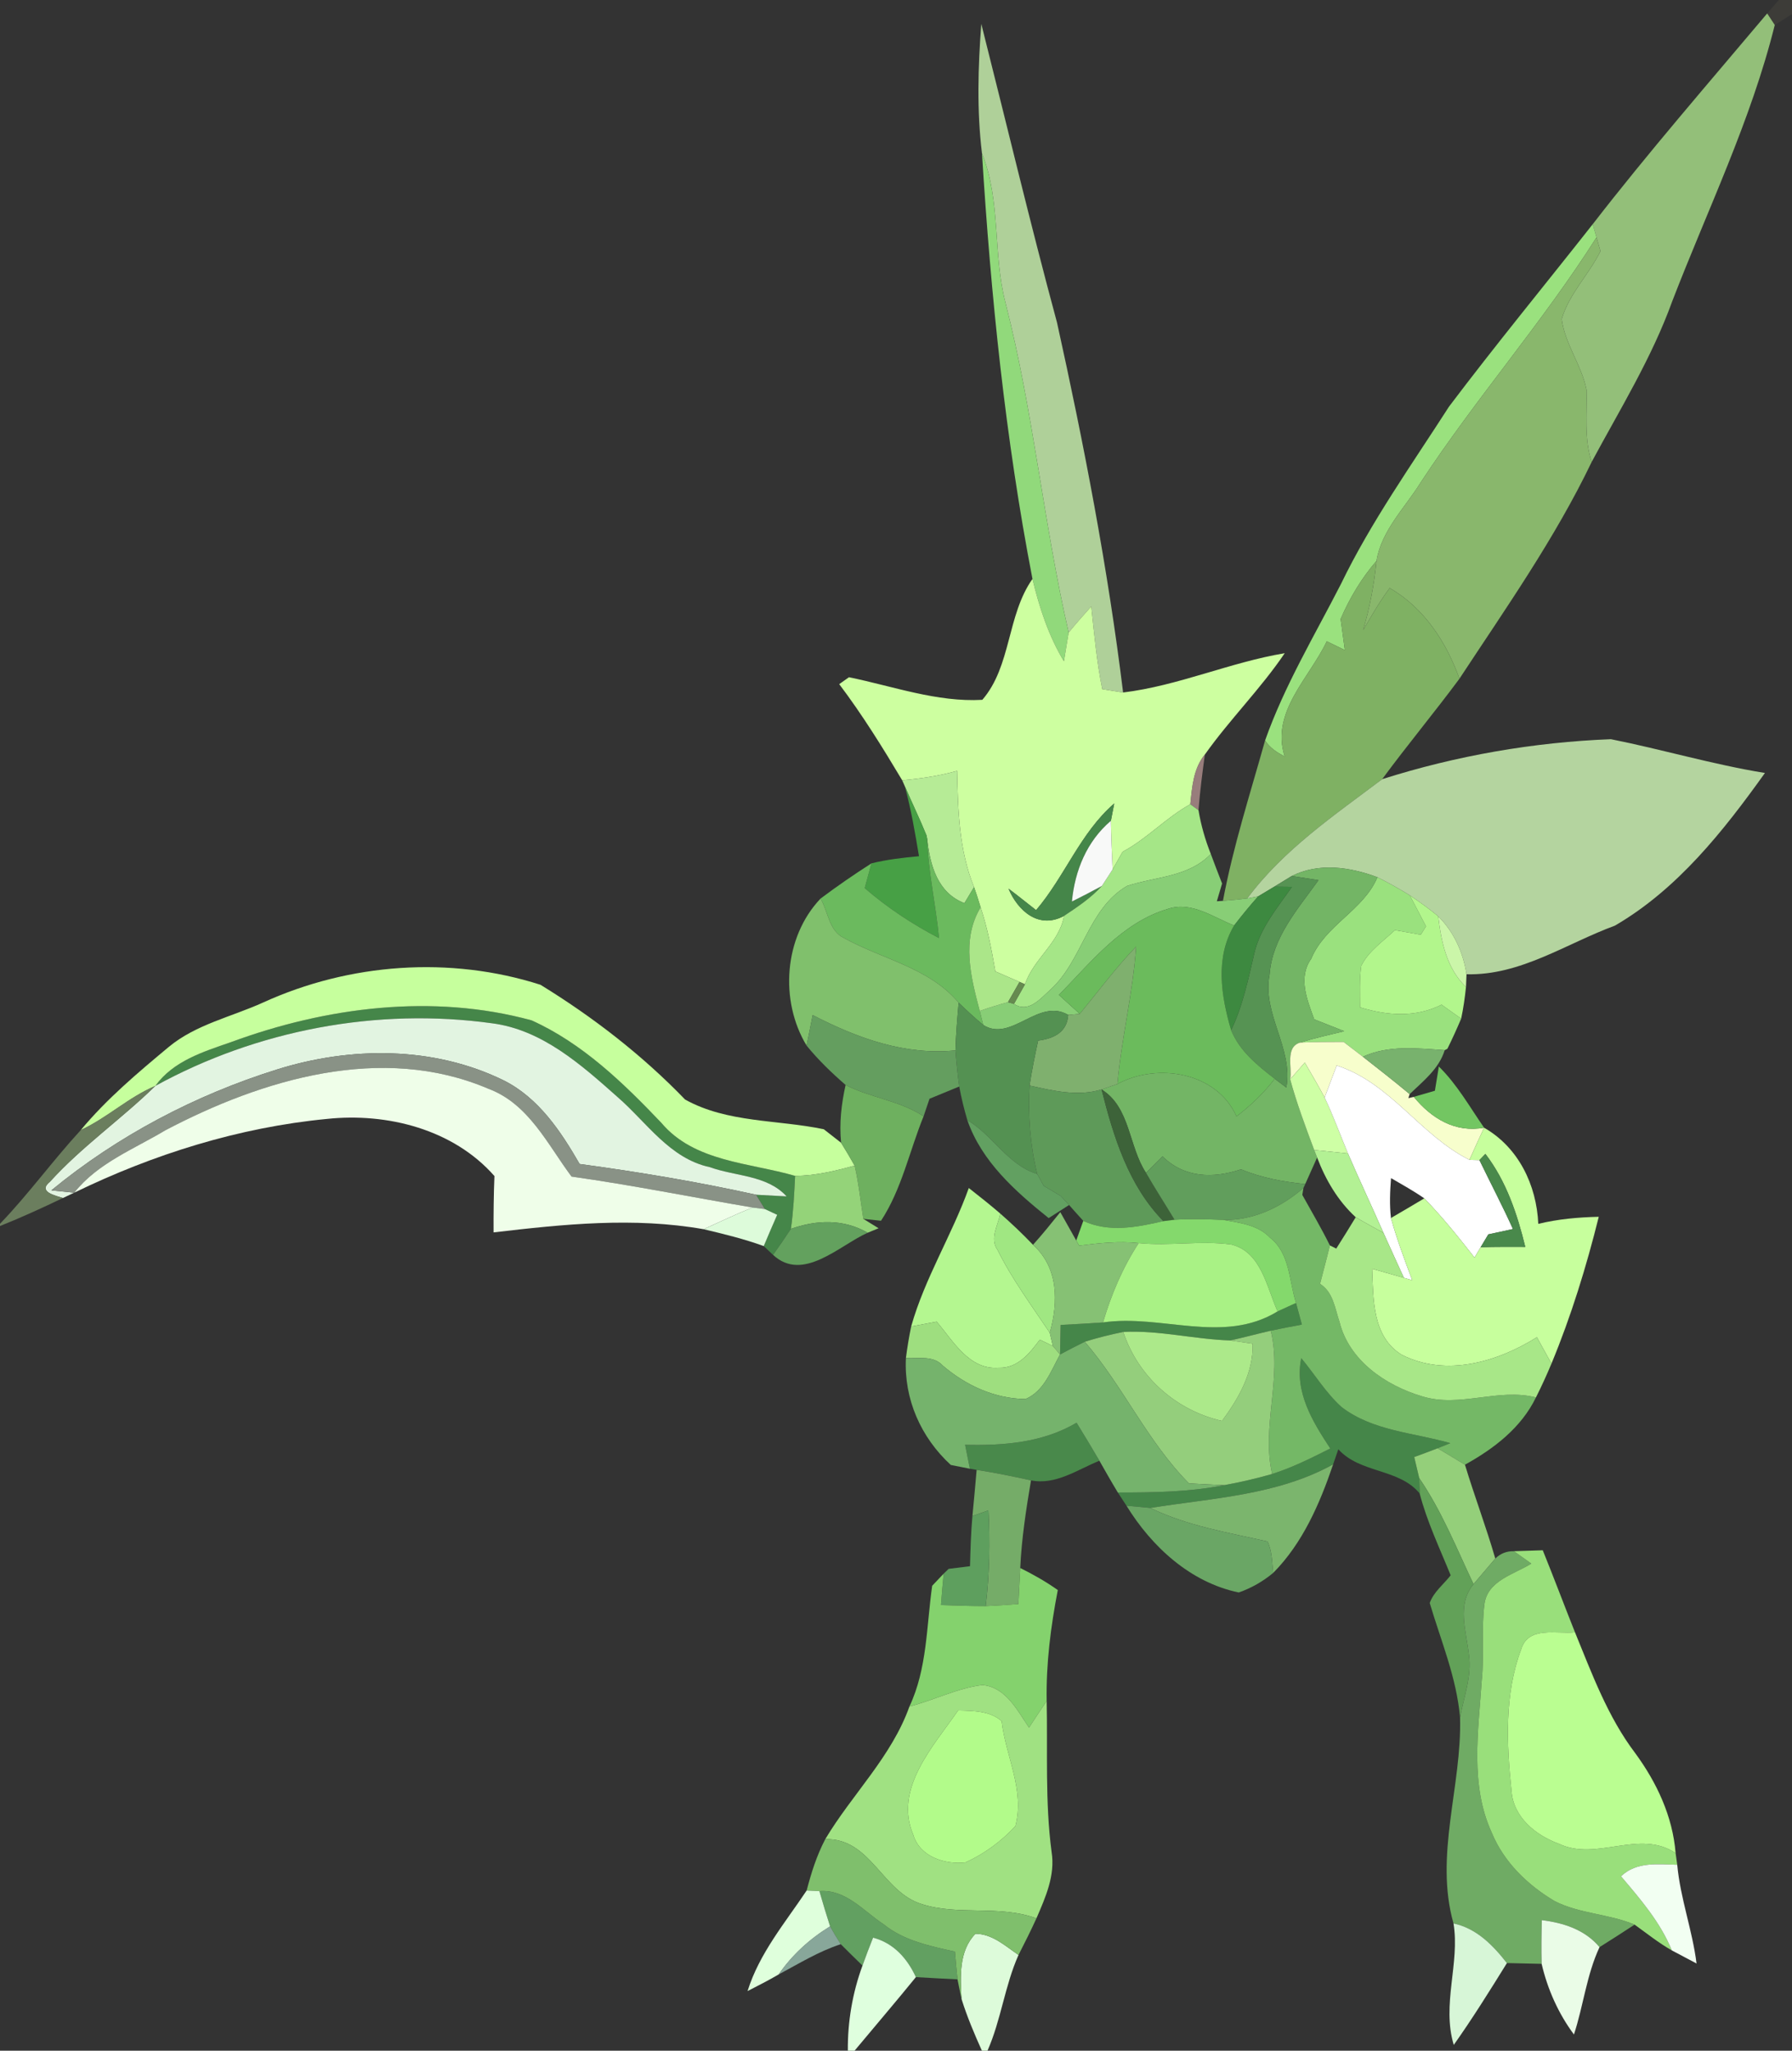 <?xml version="1.0" encoding="UTF-8" ?>
<!DOCTYPE svg PUBLIC "-//W3C//DTD SVG 1.1//EN" "http://www.w3.org/Graphics/SVG/1.1/DTD/svg11.dtd">
<svg width="208pt" height="238pt" viewBox="0 0 208 238" version="1.1" xmlns="http://www.w3.org/2000/svg">
<rect x="0" y="0" width="208" height="238" fill="#333333" stroke="none"/>
<g id="#4c4a4066">
<path fill="#4c4a40" opacity="0.40" d=" M 206.47 0.00 L 208.00 0.00 L 208.00 1.64 C 207.50 1.96 206.50 2.58 206.00 2.90 C 205.78 2.56 205.34 1.90 205.12 1.56 C 205.46 1.17 206.13 0.39 206.47 0.00 Z" />
</g>
<g id="#93bf79ff">
<path fill="#93bf79" opacity="1.00" d=" M 184.87 26.02 C 191.35 17.65 198.31 9.65 205.12 1.56 C 205.34 1.90 205.78 2.56 206.00 2.90 C 203.24 14.00 198.20 24.33 194.10 34.96 C 191.73 41.53 188.04 47.49 184.75 53.61 C 183.85 50.89 184.22 48.03 184.15 45.23 C 183.58 42.37 181.65 39.94 181.27 37.03 C 182.12 34.11 184.43 31.86 185.77 29.15 C 185.66 28.75 185.43 27.95 185.31 27.55 L 184.87 26.02 Z" />
</g>
<g id="#afd099ff">
<path fill="#afd099" opacity="1.00" d=" M 113.98 17.80 C 113.37 12.82 113.52 7.77 113.90 2.77 C 116.82 14.33 119.58 25.93 122.69 37.44 C 125.83 51.64 128.59 65.93 130.36 80.37 C 129.76 80.27 128.54 80.07 127.94 79.98 C 127.30 76.81 127.01 73.59 126.66 70.38 C 125.77 71.38 124.88 72.38 124.04 73.41 C 121.13 60.75 119.94 47.75 116.71 35.15 C 115.22 29.45 116.21 23.35 113.98 17.80 Z" />
</g>
<g id="#91d97bff">
<path fill="#91d97b" opacity="1.00" d=" M 113.98 17.80 C 116.21 23.35 115.22 29.45 116.71 35.15 C 119.94 47.75 121.13 60.75 124.04 73.41 C 123.90 74.24 123.63 75.91 123.49 76.74 C 121.71 73.80 120.64 70.51 119.84 67.19 C 116.69 50.89 115.01 34.35 113.98 17.80 Z" />
</g>
<g id="#9ae17eff">
<path fill="#9ae17e" opacity="1.00" d=" M 168.19 47.19 C 173.60 40.02 179.31 33.08 184.87 26.02 L 185.31 27.55 C 179.06 37.41 171.31 46.22 164.91 55.98 C 163.08 58.93 160.36 61.54 159.77 65.10 C 158.03 67.11 156.66 69.40 155.61 71.84 C 155.78 73.04 155.94 74.24 156.10 75.45 C 155.57 75.19 154.52 74.68 154.00 74.43 C 151.97 78.71 147.46 82.66 149.12 87.80 C 148.24 87.35 147.38 86.79 146.84 85.94 C 149.08 79.59 152.58 73.77 155.64 67.79 C 159.15 60.54 163.85 53.95 168.19 47.19 Z" />
<path fill="#9ae17e" opacity="1.00" d=" M 159.88 101.81 C 161.16 102.45 162.42 103.15 163.64 103.91 C 164.26 105.11 164.89 106.31 165.52 107.51 C 165.37 107.75 165.06 108.24 164.91 108.48 C 163.91 108.30 162.91 108.12 161.91 107.95 C 160.55 109.25 158.85 110.36 158.00 112.10 C 157.78 113.69 157.86 115.30 157.86 116.91 C 161.00 117.87 164.31 118.13 167.32 116.60 C 168.08 117.14 168.83 117.68 169.60 118.22 C 169.10 119.40 168.57 120.57 168.00 121.72 L 167.69 121.88 C 164.50 121.67 161.19 121.27 158.19 122.64 C 157.44 122.07 156.70 121.49 155.95 120.92 C 154.27 120.93 152.58 120.92 150.90 121.00 C 152.58 120.48 154.31 120.09 156.03 119.68 C 154.86 119.21 153.70 118.75 152.54 118.30 C 151.73 116.04 150.63 113.47 152.20 111.26 C 153.82 107.36 158.26 105.66 159.88 101.81 Z" />
</g>
<g id="#89b76cff">
<path fill="#89b76c" opacity="1.00" d=" M 185.31 27.55 C 185.43 27.95 185.66 28.75 185.77 29.15 C 184.43 31.86 182.12 34.11 181.27 37.03 C 181.65 39.94 183.58 42.37 184.15 45.23 C 184.22 48.03 183.85 50.89 184.75 53.61 C 180.48 62.50 174.80 70.56 169.40 78.77 C 167.89 74.53 165.27 70.52 161.30 68.25 C 160.15 69.80 159.19 71.47 158.22 73.13 C 159.00 70.51 159.50 67.82 159.77 65.10 C 160.36 61.54 163.08 58.93 164.91 55.98 C 171.31 46.22 179.06 37.41 185.31 27.55 Z" />
</g>
<g id="#7fb163ff">
<path fill="#7fb163" opacity="1.00" d=" M 155.61 71.84 C 156.66 69.40 158.03 67.11 159.77 65.10 C 159.50 67.82 159.00 70.51 158.22 73.13 C 159.19 71.47 160.15 69.80 161.30 68.25 C 165.27 70.52 167.89 74.53 169.40 78.77 C 166.48 82.71 163.34 86.48 160.43 90.43 C 154.86 94.63 149.00 98.59 144.77 104.27 C 143.83 104.39 142.89 104.48 141.95 104.55 C 143.13 98.24 145.11 92.12 146.84 85.94 C 147.38 86.79 148.24 87.35 149.12 87.80 C 147.46 82.66 151.97 78.71 154.00 74.43 C 154.52 74.68 155.57 75.19 156.10 75.45 C 155.94 74.24 155.78 73.04 155.61 71.84 Z" />
</g>
<g id="#cdffa0ff">
<path fill="#cdffa0" opacity="1.00" d=" M 114.02 81.22 C 117.40 77.31 116.86 71.42 119.84 67.19 C 120.64 70.51 121.71 73.80 123.49 76.74 C 123.63 75.91 123.90 74.24 124.04 73.41 C 124.88 72.38 125.77 71.38 126.66 70.38 C 127.01 73.59 127.30 76.81 127.94 79.98 C 128.54 80.07 129.76 80.27 130.36 80.37 C 136.77 79.59 142.76 76.87 149.12 75.81 C 146.32 79.95 142.74 83.49 139.85 87.57 C 138.51 89.20 138.37 91.34 138.16 93.34 C 135.34 94.90 133.14 97.34 130.30 98.86 C 129.91 99.55 129.53 100.23 129.14 100.91 C 129.06 99.03 128.97 97.15 128.94 95.26 C 129.04 94.76 129.24 93.75 129.33 93.25 C 125.39 96.66 123.60 101.72 120.26 105.63 C 119.18 104.80 118.15 103.94 117.06 103.14 C 118.15 105.71 120.56 107.88 123.50 106.30 C 122.97 109.43 119.95 111.28 118.97 114.24 L 118.34 113.96 C 117.40 113.56 116.46 113.15 115.53 112.74 C 115.10 110.23 114.63 107.72 113.82 105.30 C 113.72 104.96 113.50 104.27 113.39 103.93 L 113.06 102.96 C 111.31 98.68 111.19 94.03 111.09 89.47 C 109.00 90.05 106.87 90.37 104.72 90.56 C 102.44 86.74 100.09 82.95 97.41 79.40 C 97.69 79.20 98.26 78.80 98.54 78.60 C 103.65 79.64 108.76 81.52 114.02 81.22 Z" />
</g>
<g id="#b4d49fff">
<path fill="#b4d49f" opacity="1.00" d=" M 160.43 90.43 C 169.03 87.70 177.99 86.14 186.98 85.79 C 192.96 86.98 198.82 88.73 204.86 89.71 C 200.04 96.45 194.70 103.21 187.44 107.43 C 181.78 109.51 176.47 113.24 170.22 113.07 C 169.83 110.54 168.76 108.16 166.94 106.35 C 165.89 105.47 164.77 104.67 163.64 103.91 C 162.42 103.15 161.16 102.45 159.88 101.81 C 156.69 100.62 153.09 100.09 149.93 101.67 C 149.43 101.97 148.42 102.59 147.92 102.90 C 147.45 103.18 146.51 103.75 146.04 104.03 L 144.77 104.27 C 149.00 98.59 154.86 94.63 160.43 90.43 Z" />
</g>
<g id="#a88988dc">
<path fill="#a88988" opacity="0.86" d=" M 138.16 93.34 C 138.37 91.34 138.51 89.20 139.85 87.57 C 139.56 89.72 139.28 91.87 139.11 94.03 L 138.16 93.34 Z" />
</g>
<g id="#b6eb96ff">
<path fill="#b6eb96" opacity="1.00" d=" M 104.72 90.56 C 106.87 90.37 109.00 90.05 111.09 89.47 C 111.19 94.03 111.31 98.68 113.06 102.96 C 112.78 103.43 112.22 104.36 111.94 104.82 C 108.81 103.62 107.94 100.38 107.62 97.37 C 107.60 97.27 107.56 97.07 107.54 96.96 C 106.76 95.03 105.84 93.15 105.02 91.24 L 104.72 90.56 Z" />
</g>
<g id="#47a045ff">
<path fill="#47a045" opacity="1.00" d=" M 105.02 91.24 C 105.84 93.15 106.76 95.03 107.54 96.96 C 107.56 97.07 107.60 97.27 107.62 97.37 C 107.74 101.24 108.63 105.03 108.99 108.87 C 105.91 107.27 103.00 105.35 100.37 103.07 C 100.63 102.11 100.89 101.16 101.15 100.20 C 102.96 99.75 104.82 99.54 106.67 99.37 C 106.21 96.64 105.75 93.91 105.02 91.24 Z" />
</g>
<g id="#458649ff">
<path fill="#458649" opacity="1.00" d=" M 120.26 105.63 C 123.60 101.72 125.39 96.66 129.33 93.25 C 129.24 93.75 129.04 94.76 128.94 95.26 C 126.15 97.64 124.76 101.03 124.42 104.63 C 125.59 104.05 126.75 103.44 127.90 102.82 C 126.64 104.21 125.06 105.26 123.50 106.30 C 120.56 107.88 118.15 105.71 117.06 103.14 C 118.15 103.94 119.18 104.80 120.26 105.63 Z" />
<path fill="#458649" opacity="1.00" d=" M 26.78 120.96 C 37.84 116.88 50.20 115.28 61.70 118.42 C 67.59 121.07 72.35 125.68 76.76 130.31 C 80.58 134.86 86.99 134.93 92.29 136.47 C 92.19 138.52 92.09 140.58 91.80 142.62 C 91.13 143.64 90.44 144.64 89.73 145.64 C 89.46 145.39 88.92 144.88 88.65 144.62 C 89.16 143.40 89.68 142.19 90.21 140.99 C 89.85 140.82 89.14 140.49 88.78 140.32 L 87.76 138.66 C 88.65 138.71 90.42 138.81 91.30 138.85 C 89.03 136.36 85.36 136.54 82.40 135.46 C 77.74 134.47 75.06 130.25 71.68 127.32 C 67.47 123.58 62.93 119.51 57.11 118.76 C 43.75 116.91 29.85 119.54 18.03 126.03 C 20.10 123.14 23.58 122.07 26.78 120.96 Z" />
<path fill="#458649" opacity="1.00" d=" M 150.43 151.22 C 150.65 152.06 150.88 152.89 151.11 153.73 C 149.90 153.95 148.70 154.18 147.50 154.44 C 145.93 154.80 144.38 155.22 142.81 155.57 C 138.65 155.44 134.56 154.37 130.38 154.58 C 128.87 154.89 127.38 155.26 125.91 155.72 C 124.94 156.20 123.98 156.69 123.04 157.20 C 123.06 156.06 123.08 154.91 123.11 153.77 C 124.75 153.69 126.39 153.59 128.03 153.48 C 134.82 152.49 141.96 156.07 148.29 152.20 C 148.82 151.96 149.89 151.47 150.43 151.22 Z" />
<path fill="#458649" opacity="1.00" d=" M 151.04 157.63 C 152.61 159.51 153.89 161.66 155.73 163.31 C 159.36 166.09 164.10 166.27 168.34 167.49 L 166.87 168.08 C 165.97 168.43 165.06 168.77 164.15 169.10 C 164.34 169.92 164.54 170.73 164.73 171.55 L 164.78 173.32 C 162.36 170.40 157.89 171.02 155.34 168.20 C 155.19 168.64 154.89 169.51 154.74 169.95 C 148.27 173.54 140.68 173.86 133.52 175.01 C 132.83 174.95 131.44 174.81 130.75 174.75 C 130.50 174.37 130.00 173.60 129.75 173.22 C 133.89 173.22 138.06 173.17 142.13 172.36 C 143.99 172.02 145.84 171.59 147.66 171.07 C 150.01 170.32 152.22 169.22 154.41 168.11 C 152.35 164.98 150.24 161.56 151.04 157.63 Z" />
</g>
<g id="#a5e687ff">
<path fill="#a5e687" opacity="1.00" d=" M 130.30 98.86 C 133.14 97.34 135.34 94.90 138.16 93.34 L 139.11 94.03 C 139.40 95.77 139.89 97.47 140.54 99.11 C 137.94 101.83 134.11 101.72 130.80 102.83 C 126.23 105.53 125.68 111.48 121.88 114.90 C 120.73 115.93 119.36 117.62 117.69 116.51 C 118.01 115.94 118.65 114.81 118.97 114.24 C 119.95 111.28 122.97 109.43 123.50 106.30 C 125.06 105.26 126.64 104.21 127.90 102.82 C 128.21 102.34 128.83 101.39 129.14 100.91 C 129.53 100.23 129.91 99.55 130.30 98.86 Z" />
</g>
<g id="#f8f9f8ff">
<path fill="#f8f9f8" opacity="1.00" d=" M 124.42 104.63 C 124.76 101.03 126.15 97.64 128.94 95.26 C 128.97 97.15 129.06 99.03 129.14 100.91 C 128.83 101.39 128.21 102.34 127.90 102.82 C 126.75 103.44 125.59 104.05 124.42 104.63 Z" />
</g>
<g id="#6bba5eff">
<path fill="#6bba5e" opacity="1.00" d=" M 108.99 108.87 C 108.63 105.03 107.74 101.24 107.62 97.37 C 107.94 100.38 108.81 103.62 111.94 104.82 C 112.22 104.36 112.78 103.43 113.06 102.96 L 113.39 103.93 C 113.50 104.27 113.72 104.96 113.82 105.30 C 111.56 109.07 112.68 113.38 113.72 117.33 C 113.82 117.74 114.03 118.56 114.13 118.96 C 113.14 118.14 112.20 117.26 111.27 116.37 C 107.85 112.30 102.41 111.33 97.96 108.86 C 96.20 108.04 96.13 105.77 95.24 104.29 C 97.16 102.85 99.13 101.49 101.15 100.20 C 100.89 101.16 100.63 102.11 100.37 103.07 C 103.00 105.35 105.91 107.27 108.99 108.87 Z" />
</g>
<g id="#88ce76ff">
<path fill="#88ce76" opacity="1.00" d=" M 140.54 99.11 C 140.96 100.26 141.41 101.40 141.85 102.54 C 141.70 103.05 141.40 104.08 141.24 104.60 L 141.95 104.55 C 142.89 104.48 143.83 104.39 144.77 104.27 L 146.04 104.03 C 145.07 105.12 144.14 106.25 143.25 107.41 C 140.83 106.47 138.33 104.59 135.61 105.47 C 130.26 107.03 126.66 111.64 122.91 115.47 C 123.72 116.20 124.52 116.93 125.33 117.67 C 124.99 117.70 124.32 117.76 123.99 117.79 C 120.53 115.75 117.37 121.03 114.13 118.96 C 114.03 118.56 113.82 117.74 113.72 117.33 C 114.80 116.95 115.89 116.61 117.00 116.31 L 117.69 116.51 C 119.36 117.62 120.73 115.93 121.88 114.90 C 125.68 111.48 126.23 105.53 130.80 102.83 C 134.11 101.72 137.94 101.83 140.54 99.11 Z" />
</g>
<g id="#73b565ff">
<path fill="#73b565" opacity="1.00" d=" M 149.93 101.67 C 153.09 100.09 156.69 100.62 159.88 101.81 C 158.26 105.66 153.82 107.36 152.20 111.26 C 150.63 113.47 151.73 116.04 152.54 118.30 C 153.70 118.75 154.86 119.21 156.03 119.68 C 154.31 120.09 152.58 120.48 150.90 121.00 C 149.13 121.54 150.01 123.92 149.75 125.26 C 150.51 128.05 151.53 130.77 152.54 133.47 C 152.63 133.69 152.80 134.13 152.88 134.34 C 152.42 135.37 151.96 136.39 151.50 137.42 C 148.95 137.16 146.42 136.70 144.05 135.71 C 140.82 136.79 137.48 136.72 134.94 134.21 C 134.30 134.84 133.66 135.48 133.02 136.12 C 130.99 133.05 131.21 128.52 127.86 126.44 C 128.32 126.28 129.24 125.97 129.70 125.81 C 134.34 123.30 141.23 124.42 143.52 129.57 C 145.17 128.31 146.69 126.86 147.96 125.20 C 148.30 125.45 148.97 125.97 149.31 126.22 C 150.12 121.61 146.48 117.69 147.36 113.12 C 147.67 108.81 150.65 105.50 153.04 102.15 C 152.26 102.03 150.71 101.79 149.93 101.67 Z" />
</g>
<g id="#569353ff">
<path fill="#569353" opacity="1.00" d=" M 147.92 102.90 C 148.42 102.59 149.43 101.97 149.93 101.67 C 150.71 101.79 152.26 102.03 153.04 102.15 C 150.65 105.50 147.67 108.81 147.36 113.12 C 146.48 117.69 150.12 121.61 149.31 126.22 C 148.97 125.97 148.30 125.45 147.96 125.20 C 145.95 123.65 143.88 121.98 142.90 119.56 C 144.26 116.74 144.88 113.66 145.59 110.64 C 146.27 107.69 148.28 105.35 149.96 102.92 C 149.45 102.91 148.43 102.90 147.92 102.90 Z" />
</g>
<g id="#3d8940ff">
<path fill="#3d8940" opacity="1.00" d=" M 146.04 104.03 C 146.51 103.75 147.45 103.18 147.92 102.90 C 148.43 102.90 149.45 102.91 149.96 102.92 C 148.28 105.35 146.27 107.69 145.59 110.64 C 144.88 113.66 144.26 116.74 142.90 119.56 C 141.74 115.61 141.02 111.15 143.25 107.41 C 144.14 106.25 145.07 105.12 146.04 104.03 Z" />
</g>
<g id="#b2f68cff">
<path fill="#b2f68c" opacity="1.00" d=" M 163.64 103.91 C 164.77 104.67 165.89 105.47 166.94 106.35 C 167.29 109.31 167.91 112.39 170.16 114.55 C 170.03 115.78 169.86 117.01 169.60 118.22 C 168.83 117.68 168.08 117.14 167.32 116.60 C 164.31 118.13 161.00 117.87 157.86 116.91 C 157.86 115.30 157.78 113.69 158.00 112.10 C 158.85 110.36 160.55 109.25 161.91 107.95 C 162.91 108.12 163.91 108.30 164.91 108.48 C 165.06 108.24 165.37 107.75 165.52 107.51 C 164.89 106.31 164.26 105.11 163.64 103.91 Z" />
</g>
<g id="#80c06cff">
<path fill="#80c06c" opacity="1.00" d=" M 93.62 121.35 C 90.47 116.13 90.99 108.76 95.24 104.29 C 96.13 105.77 96.20 108.04 97.96 108.86 C 102.41 111.33 107.85 112.30 111.27 116.37 C 111.11 118.21 110.95 120.06 110.90 121.91 C 104.99 122.50 99.48 120.47 94.33 117.81 C 94.16 118.70 93.80 120.47 93.62 121.35 Z" />
</g>
<g id="#6bbb5cff">
<path fill="#6bbb5c" opacity="1.00" d=" M 135.61 105.47 C 138.33 104.59 140.83 106.47 143.25 107.41 C 141.02 111.15 141.74 115.61 142.90 119.56 C 143.88 121.98 145.95 123.65 147.96 125.20 C 146.69 126.86 145.17 128.31 143.52 129.57 C 141.23 124.42 134.34 123.30 129.70 125.81 C 130.18 120.46 131.50 115.22 131.87 109.86 C 129.51 112.31 127.49 115.05 125.33 117.67 C 124.52 116.93 123.72 116.20 122.91 115.47 C 126.66 111.64 130.26 107.03 135.61 105.47 Z" />
</g>
<g id="#abe689ff">
<path fill="#abe689" opacity="1.00" d=" M 113.72 117.33 C 112.68 113.38 111.56 109.07 113.82 105.30 C 114.63 107.72 115.10 110.23 115.53 112.74 C 116.46 113.15 117.40 113.56 118.34 113.96 C 118.01 114.55 117.34 115.72 117.00 116.31 C 115.89 116.61 114.80 116.95 113.72 117.33 Z" />
</g>
<g id="#cbf6a9ff">
<path fill="#cbf6a9" opacity="1.00" d=" M 166.94 106.35 C 168.76 108.16 169.83 110.54 170.22 113.07 L 170.16 114.55 C 167.91 112.39 167.29 109.31 166.94 106.35 Z" />
</g>
<g id="#7fb06eff">
<path fill="#7fb06e" opacity="1.00" d=" M 125.33 117.67 C 127.49 115.05 129.51 112.31 131.87 109.86 C 131.50 115.22 130.18 120.46 129.70 125.81 C 129.24 125.97 128.32 126.28 127.86 126.44 C 125.09 127.29 122.24 126.59 119.50 125.99 C 119.77 124.24 120.12 122.51 120.50 120.77 C 122.28 120.54 123.86 119.82 123.99 117.79 C 124.32 117.76 124.99 117.70 125.33 117.67 Z" />
</g>
<g id="#c6ff9dff">
<path fill="#c6ff9d" opacity="1.00" d=" M 30.54 116.35 C 40.56 111.78 52.24 110.93 62.73 114.29 C 68.84 118.04 74.54 122.45 79.52 127.61 C 84.43 130.34 90.26 129.93 95.62 131.06 C 96.12 131.45 97.13 132.24 97.63 132.63 C 98.17 133.50 98.70 134.39 99.20 135.28 C 96.94 135.90 94.64 136.45 92.29 136.47 C 86.99 134.93 80.58 134.86 76.76 130.31 C 72.35 125.68 67.59 121.07 61.70 118.42 C 50.20 115.28 37.84 116.88 26.78 120.96 C 23.58 122.07 20.10 123.14 18.03 126.03 C 14.92 127.34 12.44 129.74 9.38 131.15 C 12.38 127.54 15.98 124.51 19.57 121.52 C 22.73 118.89 26.87 118.02 30.54 116.35 Z" />
</g>
<g id="#668a50ff">
<path fill="#668a50" opacity="1.00" d=" M 118.34 113.96 L 118.97 114.24 C 118.65 114.81 118.01 115.94 117.69 116.51 L 117.00 116.31 C 117.34 115.72 118.01 114.55 118.34 113.96 Z" />
</g>
<g id="#549152ff">
<path fill="#549152" opacity="1.00" d=" M 111.27 116.37 C 112.20 117.26 113.14 118.14 114.13 118.96 C 117.37 121.03 120.53 115.75 123.99 117.79 C 123.86 119.82 122.28 120.54 120.50 120.77 C 120.12 122.51 119.77 124.24 119.50 125.99 C 119.31 129.43 119.57 132.90 120.39 136.25 C 116.95 135.19 115.26 131.76 112.28 130.00 C 111.90 128.71 111.58 127.41 111.34 126.10 C 111.15 124.70 111.00 123.31 110.90 121.91 C 110.95 120.06 111.11 118.21 111.27 116.37 Z" />
</g>
<g id="#e2f4e1ff">
<path fill="#e2f4e1" opacity="1.00" d=" M 18.03 126.03 C 29.85 119.54 43.75 116.91 57.11 118.76 C 62.93 119.51 67.47 123.58 71.68 127.32 C 75.06 130.25 77.74 134.47 82.40 135.46 C 85.36 136.54 89.03 136.36 91.30 138.85 C 90.42 138.81 88.65 138.71 87.76 138.66 C 80.99 137.16 74.15 136.02 67.28 135.09 C 65.09 131.29 62.52 127.43 58.49 125.40 C 50.33 121.39 40.68 121.44 32.12 124.13 C 22.64 127.10 13.64 131.83 5.96 138.15 C 6.62 138.22 7.95 138.36 8.62 138.42 C 8.29 138.58 7.63 138.89 7.30 139.04 C 6.43 138.74 4.33 138.33 5.81 137.14 C 9.52 133.05 14.09 129.88 18.03 126.03 Z" />
</g>
<g id="#649e5fff">
<path fill="#649e5f" opacity="1.00" d=" M 94.33 117.81 C 99.48 120.47 104.99 122.50 110.90 121.91 C 111.00 123.31 111.15 124.70 111.34 126.10 C 110.19 126.58 109.04 127.05 107.89 127.52 C 107.66 128.20 107.43 128.88 107.20 129.56 C 104.46 127.73 101.06 127.42 98.15 125.92 C 96.53 124.51 94.98 123.02 93.62 121.35 C 93.80 120.47 94.16 118.70 94.33 117.81 Z" />
</g>
<g id="#f7feccff">
<path fill="#f7fecc" opacity="1.00" d=" M 149.75 125.26 C 150.01 123.92 149.13 121.54 150.90 121.00 C 152.58 120.92 154.27 120.93 155.95 120.92 C 156.70 121.49 157.44 122.07 158.19 122.64 C 160.02 124.07 161.84 125.50 163.62 126.98 C 163.58 127.10 163.51 127.33 163.47 127.45 C 163.63 127.41 163.94 127.34 164.10 127.30 C 166.16 129.81 168.90 131.49 172.26 130.88 C 171.68 132.12 171.12 133.36 170.56 134.61 C 164.85 131.76 161.37 125.65 155.15 123.66 C 154.69 124.90 154.22 126.14 153.75 127.38 C 153.02 126.00 152.23 124.66 151.45 123.32 C 150.88 123.96 150.31 124.61 149.75 125.26 Z" />
</g>
<g id="#899286ff">
<path fill="#899286" opacity="1.00" d=" M 32.12 124.13 C 40.68 121.44 50.33 121.39 58.49 125.40 C 62.52 127.43 65.09 131.29 67.28 135.09 C 74.15 136.02 80.99 137.16 87.76 138.66 L 88.78 140.32 L 87.35 140.14 C 80.35 138.95 73.37 137.54 66.34 136.55 C 63.54 132.80 61.37 128.10 56.67 126.35 C 44.33 121.09 30.48 125.24 19.19 131.18 C 15.54 133.37 11.32 134.99 8.62 138.42 C 7.95 138.36 6.62 138.22 5.96 138.15 C 13.64 131.83 22.64 127.10 32.12 124.13 Z" />
</g>
<g id="#78b26dff">
<path fill="#78b26d" opacity="1.00" d=" M 158.19 122.64 C 161.19 121.27 164.50 121.67 167.69 121.88 C 167.02 124.06 165.19 125.47 163.62 126.98 C 161.84 125.50 160.02 124.07 158.19 122.64 Z" />
</g>
<g id="#ceffa5ff">
<path fill="#ceffa5" opacity="1.00" d=" M 149.75 125.26 C 150.31 124.61 150.88 123.96 151.45 123.32 C 152.23 124.66 153.02 126.00 153.75 127.38 C 154.76 129.50 155.56 131.71 156.46 133.87 C 155.15 133.74 153.85 133.61 152.54 133.47 C 151.53 130.77 150.51 128.05 149.75 125.26 Z" />
</g>
<g id="#effee9ff">
<path fill="#effee9" opacity="1.00" d=" M 19.19 131.18 C 30.48 125.24 44.33 121.09 56.67 126.35 C 61.37 128.10 63.54 132.80 66.34 136.55 C 73.37 137.54 80.35 138.95 87.35 140.14 C 85.43 140.92 83.56 141.80 81.67 142.66 C 73.55 141.23 65.40 142.08 57.29 143.03 C 57.28 140.85 57.30 138.67 57.39 136.49 C 52.62 131.06 44.94 129.12 37.95 129.86 C 27.75 130.84 17.81 133.95 8.62 138.42 C 11.32 134.99 15.54 133.37 19.19 131.18 Z" />
</g>
<g id="#ffffffff">
<path fill="#ffffff" opacity="1.00" d=" M 155.15 123.66 C 161.37 125.65 164.85 131.76 170.56 134.61 C 170.85 134.62 171.43 134.63 171.72 134.64 C 173.01 137.31 174.39 139.93 175.61 142.64 C 174.89 142.79 173.46 143.10 172.75 143.26 C 172.53 143.63 172.08 144.38 171.86 144.75 C 171.69 145.05 171.33 145.65 171.15 145.95 C 169.30 143.59 167.42 141.24 165.32 139.08 C 164.09 138.22 162.76 137.49 161.46 136.73 C 161.34 138.27 161.27 139.82 161.45 141.36 C 162.13 143.81 163.02 146.20 163.92 148.58 C 163.68 148.51 163.19 148.37 162.95 148.30 C 162.16 146.56 161.36 144.82 160.58 143.08 C 159.23 140.00 157.79 136.96 156.46 133.87 C 155.56 131.71 154.76 129.50 153.75 127.38 C 154.22 126.14 154.69 124.90 155.15 123.66 Z" />
</g>
<g id="#73c662ff">
<path fill="#73c662" opacity="1.00" d=" M 166.55 126.59 C 166.66 125.89 166.89 124.48 167.01 123.78 C 169.13 125.86 170.58 128.45 172.26 130.88 C 168.90 131.49 166.16 129.81 164.10 127.30 C 164.71 127.12 165.93 126.77 166.55 126.59 Z" />
</g>
<g id="#758b65d9">
<path fill="#758b65" opacity="0.85" d=" M 9.38 131.15 C 12.44 129.74 14.92 127.34 18.03 126.03 C 14.09 129.88 9.52 133.05 5.81 137.14 C 4.33 138.33 6.43 138.74 7.30 139.04 C 4.90 140.19 2.48 141.30 0.00 142.29 L 0.00 142.03 C 3.32 138.58 6.13 134.68 9.38 131.15 Z" />
</g>
<g id="#6eb05fff">
<path fill="#6eb05f" opacity="1.00" d=" M 98.15 125.92 C 101.06 127.42 104.46 127.73 107.20 129.56 C 105.56 133.59 104.66 138.03 102.26 141.68 C 101.75 141.63 100.73 141.52 100.21 141.46 C 99.88 139.40 99.67 137.32 99.20 135.28 C 98.70 134.39 98.17 133.50 97.63 132.63 C 97.40 130.38 97.66 128.12 98.15 125.92 Z" />
</g>
<g id="#5e9a59ff">
<path fill="#5e9a59" opacity="1.00" d=" M 120.39 136.25 C 119.57 132.90 119.31 129.43 119.50 125.99 C 122.24 126.59 125.09 127.29 127.86 126.44 C 129.24 131.90 130.98 137.60 135.04 141.72 C 131.98 142.42 128.73 143.08 125.74 141.69 C 125.18 141.08 124.63 140.47 124.09 139.85 C 123.85 139.59 123.37 139.07 123.13 138.81 C 122.63 138.51 121.64 137.91 121.14 137.62 C 120.95 137.28 120.58 136.59 120.39 136.25 Z" />
</g>
<g id="#3d6339ff">
<path fill="#3d6339" opacity="1.00" d=" M 127.86 126.44 C 131.21 128.52 130.99 133.05 133.02 136.12 C 134.08 137.96 135.23 139.74 136.33 141.56 L 135.04 141.72 C 130.98 137.60 129.24 131.90 127.86 126.44 Z" />
</g>
<g id="#62a061ff">
<path fill="#62a061" opacity="1.00" d=" M 112.28 130.00 C 115.26 131.76 116.95 135.19 120.39 136.25 C 120.58 136.59 120.95 137.28 121.14 137.62 C 121.64 137.91 122.63 138.51 123.13 138.81 C 123.37 139.07 123.85 139.59 124.09 139.85 C 123.50 140.23 122.31 140.99 121.72 141.37 C 117.87 138.28 113.94 134.81 112.28 130.00 Z" />
<path fill="#62a061" opacity="1.00" d=" M 95.11 219.48 C 98.17 219.24 100.22 221.79 102.55 223.32 C 104.91 225.24 107.95 225.86 110.84 226.50 C 110.93 227.57 111.02 228.65 111.14 229.72 C 109.53 229.64 107.92 229.56 106.31 229.46 C 105.31 227.29 103.72 225.50 101.34 224.88 C 100.91 225.95 100.50 227.03 100.11 228.12 C 99.26 227.30 98.42 226.47 97.59 225.64 C 97.15 224.96 96.74 224.27 96.35 223.57 C 95.91 222.21 95.50 220.85 95.11 219.48 Z" />
</g>
<g id="#c7ff9dff">
<path fill="#c7ff9d" opacity="1.00" d=" M 172.26 130.88 C 176.26 133.17 178.35 137.53 178.55 142.04 C 180.85 141.48 183.21 141.27 185.57 141.22 C 184.13 147.01 182.37 152.74 180.08 158.26 C 179.51 157.24 178.95 156.22 178.39 155.20 C 173.79 158.08 167.86 159.82 162.73 157.25 C 159.27 155.16 159.41 150.79 159.26 147.25 C 160.49 147.60 161.72 147.95 162.95 148.30 C 163.19 148.37 163.68 148.51 163.92 148.58 C 163.02 146.20 162.13 143.81 161.45 141.36 C 162.74 140.61 164.04 139.85 165.32 139.08 C 167.42 141.24 169.30 143.59 171.15 145.95 C 171.33 145.65 171.69 145.05 171.86 144.75 C 173.59 144.69 175.31 144.71 177.04 144.71 C 176.10 140.88 174.84 137.09 172.41 133.92 L 171.72 134.64 C 171.43 134.63 170.85 134.62 170.56 134.61 C 171.12 133.36 171.68 132.12 172.26 130.88 Z" />
</g>
<g id="#b3f194fc">
<path fill="#b3f194" opacity="1.00" d=" M 152.54 133.47 C 153.85 133.61 155.15 133.74 156.46 133.87 C 157.79 136.96 159.23 140.00 160.58 143.08 C 159.50 142.48 158.42 141.90 157.36 141.27 C 155.30 139.38 153.87 136.94 152.88 134.34 C 152.80 134.13 152.63 133.69 152.54 133.47 Z" />
</g>
<g id="#619e5cff">
<path fill="#619e5c" opacity="1.00" d=" M 133.02 136.12 C 133.66 135.48 134.30 134.84 134.94 134.21 C 137.48 136.72 140.82 136.79 144.05 135.71 C 146.42 136.70 148.95 137.16 151.50 137.42 L 151.29 137.88 C 148.70 140.12 145.48 141.65 142.00 141.58 C 140.11 141.50 138.22 141.44 136.33 141.56 C 135.23 139.74 134.08 137.96 133.02 136.12 Z" />
</g>
<g id="#49894bff">
<path fill="#49894b" opacity="1.00" d=" M 172.41 133.92 C 174.84 137.09 176.10 140.88 177.04 144.71 C 175.31 144.71 173.59 144.69 171.86 144.75 C 172.08 144.38 172.53 143.63 172.75 143.26 C 173.46 143.10 174.89 142.79 175.61 142.64 C 174.39 139.93 173.01 137.31 171.72 134.64 L 172.41 133.92 Z" />
<path fill="#49894b" opacity="1.00" d=" M 112.02 167.68 C 116.48 167.79 121.03 167.44 124.96 165.12 C 125.86 166.58 126.75 168.05 127.61 169.53 C 125.08 170.55 122.54 172.39 119.67 171.81 C 117.58 171.35 115.48 170.92 113.36 170.59 L 112.58 170.46 C 112.44 169.76 112.16 168.38 112.02 167.68 Z" />
</g>
<g id="#94d379ff">
<path fill="#94d379" opacity="1.00" d=" M 92.29 136.47 C 94.64 136.45 96.94 135.90 99.20 135.28 C 99.67 137.32 99.88 139.40 100.21 141.46 C 100.65 141.73 101.54 142.28 101.98 142.55 C 101.66 142.68 101.03 142.94 100.71 143.07 C 97.90 141.45 94.78 141.57 91.80 142.62 C 92.09 140.58 92.19 138.52 92.29 136.47 Z" />
</g>
<g id="#b4f790ff">
<path fill="#b4f790" opacity="1.00" d=" M 112.45 137.88 C 113.68 138.84 114.91 139.82 116.10 140.84 C 115.86 142.20 114.84 143.72 115.78 145.05 C 117.47 148.46 119.74 151.53 121.85 154.68 C 121.94 155.06 122.11 155.83 122.20 156.21 C 121.82 156.02 121.07 155.66 120.69 155.48 C 119.51 157.07 118.11 158.83 115.91 158.74 C 112.49 159.01 110.63 155.62 108.72 153.39 C 107.73 153.57 106.75 153.76 105.76 153.95 C 107.34 148.33 110.49 143.35 112.45 137.88 Z" />
</g>
<g id="#74b866ff">
<path fill="#74b866" opacity="1.00" d=" M 142.00 141.58 C 145.48 141.65 148.70 140.12 151.29 137.88 L 151.16 138.68 C 152.24 140.62 153.37 142.54 154.36 144.54 C 154.01 146.03 153.60 147.51 153.22 149.00 C 154.76 149.98 154.94 151.84 155.48 153.42 C 156.59 157.90 160.84 160.80 165.05 162.05 C 169.41 163.42 173.88 161.06 178.28 162.18 C 176.57 165.71 173.39 168.14 170.04 169.99 C 168.98 169.35 167.92 168.72 166.87 168.08 L 168.34 167.49 C 164.10 166.27 159.36 166.09 155.73 163.31 C 153.89 161.66 152.61 159.51 151.04 157.63 C 150.24 161.56 152.35 164.98 154.41 168.11 C 152.22 169.22 150.01 170.32 147.66 171.07 C 146.39 165.54 148.85 159.96 147.50 154.44 C 148.70 154.18 149.90 153.95 151.11 153.73 C 150.88 152.89 150.65 152.06 150.43 151.22 C 149.62 148.65 149.73 145.47 147.42 143.65 C 146.01 142.16 143.90 141.92 142.00 141.58 Z" />
</g>
<g id="#ddfbdaff">
<path fill="#ddfbda" opacity="1.00" d=" M 87.35 140.14 L 88.78 140.32 C 89.14 140.49 89.85 140.82 90.21 140.99 C 89.68 142.19 89.16 143.40 88.65 144.62 C 86.38 143.79 84.02 143.22 81.67 142.66 C 83.56 141.80 85.43 140.92 87.35 140.14 Z" />
<path fill="#ddfbda" opacity="1.00" d=" M 113.22 224.43 C 115.19 224.44 116.68 225.85 118.22 226.89 C 116.63 230.45 116.20 234.42 114.62 238.00 L 113.97 238.00 C 113.09 236.04 112.25 234.06 111.61 232.01 C 111.47 229.43 111.27 226.43 113.22 224.43 Z" />
</g>
<g id="#84d96cff">
<path fill="#84d96c" opacity="1.00" d=" M 135.04 141.72 L 136.33 141.56 C 138.22 141.44 140.11 141.50 142.00 141.58 C 143.90 141.92 146.01 142.16 147.42 143.65 C 149.73 145.47 149.62 148.65 150.43 151.22 C 149.89 151.47 148.82 151.96 148.29 152.20 C 147.02 149.39 146.40 145.26 142.88 144.43 C 139.33 143.95 135.73 144.64 132.17 144.27 C 129.86 144.02 127.55 144.28 125.26 144.57 L 124.92 143.97 C 125.12 143.40 125.54 142.26 125.74 141.69 C 128.73 143.08 131.98 142.42 135.04 141.72 Z" />
</g>
<g id="#a8e788ff">
<path fill="#a8e788" opacity="1.00" d=" M 157.36 141.27 C 158.42 141.90 159.50 142.48 160.58 143.08 C 161.36 144.82 162.16 146.56 162.95 148.30 C 161.72 147.95 160.49 147.60 159.26 147.25 C 159.41 150.79 159.27 155.16 162.73 157.25 C 167.86 159.82 173.79 158.08 178.39 155.20 C 178.95 156.22 179.51 157.24 180.08 158.26 C 179.53 159.58 178.93 160.89 178.28 162.18 C 173.88 161.06 169.41 163.42 165.05 162.05 C 160.84 160.80 156.59 157.90 155.48 153.42 C 154.94 151.84 154.76 149.98 153.22 149.00 C 153.60 147.51 154.01 146.03 154.36 144.54 L 155.10 144.91 C 155.87 143.70 156.62 142.49 157.36 141.27 Z" />
</g>
<g id="#63a15eff">
<path fill="#63a15e" opacity="1.00" d=" M 91.80 142.62 C 94.78 141.57 97.90 141.45 100.71 143.07 C 97.41 144.55 93.20 148.86 89.73 145.64 C 90.44 144.64 91.13 143.64 91.80 142.62 Z" />
</g>
<g id="#a0e782ff">
<path fill="#a0e782" opacity="1.00" d=" M 115.78 145.05 C 114.84 143.72 115.86 142.20 116.10 140.84 C 117.42 142.00 118.69 143.20 119.90 144.47 C 122.87 147.14 122.85 151.10 121.85 154.68 C 119.74 151.53 117.47 148.46 115.78 145.05 Z" />
</g>
<g id="#86c174ff">
<path fill="#86c174" opacity="1.00" d=" M 119.90 144.47 C 121.01 143.25 122.03 141.96 123.07 140.68 C 123.68 141.78 124.30 142.88 124.92 143.97 L 125.26 144.57 C 127.55 144.28 129.86 144.02 132.17 144.27 C 130.31 147.11 128.99 150.23 128.03 153.48 C 126.39 153.59 124.75 153.69 123.11 153.77 C 123.08 154.91 123.06 156.06 123.04 157.20 C 122.83 156.95 122.41 156.45 122.20 156.21 C 122.11 155.83 121.94 155.06 121.85 154.68 C 122.85 151.10 122.87 147.14 119.90 144.47 Z" />
</g>
<g id="#a9f285ff">
<path fill="#a9f285" opacity="1.00" d=" M 132.17 144.27 C 135.73 144.64 139.33 143.95 142.88 144.43 C 146.40 145.26 147.02 149.39 148.29 152.20 C 141.96 156.07 134.82 152.49 128.03 153.48 C 128.99 150.23 130.31 147.11 132.17 144.27 Z" />
</g>
<g id="#9ede7fff">
<path fill="#9ede7f" opacity="1.00" d=" M 105.76 153.95 C 106.75 153.76 107.73 153.57 108.72 153.39 C 110.63 155.62 112.49 159.01 115.91 158.74 C 118.11 158.83 119.51 157.07 120.69 155.48 C 121.07 155.66 121.82 156.02 122.20 156.21 C 122.41 156.45 122.83 156.95 123.04 157.20 C 121.99 159.10 121.19 161.44 119.04 162.37 C 115.45 162.33 112.11 160.79 109.42 158.48 C 108.31 157.27 106.59 157.71 105.15 157.61 C 105.31 156.38 105.51 155.16 105.76 153.95 Z" />
</g>
<g id="#94ce7cff">
<path fill="#94ce7c" opacity="1.00" d=" M 125.91 155.72 C 127.38 155.26 128.87 154.89 130.38 154.58 C 132.10 159.79 136.51 163.70 141.84 164.91 C 143.78 162.27 145.48 159.35 145.40 155.95 C 144.75 155.86 143.46 155.67 142.81 155.57 C 144.38 155.22 145.93 154.80 147.50 154.44 C 148.85 159.96 146.39 165.54 147.66 171.07 C 145.84 171.59 143.99 172.02 142.13 172.36 C 140.75 172.31 139.37 172.24 138.00 172.16 C 133.16 167.27 130.37 160.90 125.91 155.72 Z" />
</g>
<g id="#ace98aff">
<path fill="#ace98a" opacity="1.00" d=" M 130.38 154.58 C 134.56 154.37 138.65 155.44 142.81 155.57 C 143.46 155.67 144.75 155.86 145.40 155.95 C 145.48 159.35 143.78 162.27 141.84 164.91 C 136.51 163.70 132.10 159.79 130.38 154.58 Z" />
</g>
<g id="#75b36cff">
<path fill="#75b36c" opacity="1.00" d=" M 123.04 157.20 C 123.98 156.69 124.94 156.20 125.91 155.72 C 130.37 160.90 133.16 167.27 138.00 172.16 C 139.37 172.24 140.75 172.31 142.13 172.36 C 138.06 173.17 133.89 173.22 129.75 173.22 C 129.01 172.00 128.31 170.76 127.61 169.53 C 126.75 168.05 125.86 166.58 124.96 165.12 C 121.03 167.44 116.48 167.79 112.02 167.68 C 112.16 168.38 112.44 169.76 112.58 170.46 C 112.02 170.35 110.92 170.13 110.36 170.02 C 106.88 166.82 104.91 162.37 105.15 157.61 C 106.59 157.71 108.31 157.27 109.42 158.48 C 112.11 160.79 115.45 162.33 119.04 162.37 C 121.19 161.44 121.99 159.10 123.04 157.20 Z" />
</g>
<g id="#94cf7aff">
<path fill="#94cf7a" opacity="1.00" d=" M 164.15 169.10 C 165.06 168.77 165.97 168.43 166.87 168.08 C 167.92 168.72 168.98 169.35 170.04 169.99 C 171.14 173.64 172.50 177.21 173.56 180.88 C 172.72 181.87 171.87 182.86 171.03 183.85 C 169.06 179.68 167.34 175.37 164.73 171.55 C 164.54 170.73 164.34 169.92 164.15 169.10 Z" />
</g>
<g id="#7bb56dff">
<path fill="#7bb56d" opacity="1.00" d=" M 133.52 175.01 C 140.68 173.86 148.27 173.54 154.74 169.95 C 153.19 174.51 151.21 179.09 147.78 182.55 C 147.64 181.33 147.67 180.03 147.12 178.90 C 142.52 177.86 137.82 177.10 133.52 175.01 Z" />
</g>
<g id="#75ac68ff">
<path fill="#75ac68" opacity="1.00" d=" M 113.36 170.59 C 115.48 170.92 117.58 171.35 119.67 171.81 C 119.10 175.18 118.58 178.56 118.42 181.98 C 118.34 183.37 118.27 184.77 118.20 186.16 C 116.94 186.26 115.67 186.34 114.41 186.40 C 114.86 182.71 114.91 178.99 114.73 175.29 C 114.27 175.45 113.34 175.79 112.87 175.95 C 113.04 174.16 113.21 172.38 113.36 170.59 Z" />
</g>
<g id="#62a158ff">
<path fill="#62a158" opacity="1.00" d=" M 164.73 171.55 C 167.34 175.37 169.06 179.68 171.03 183.85 C 169.06 186.26 170.20 189.31 170.50 192.06 C 170.85 194.54 169.91 196.94 169.47 199.34 C 169.07 194.71 167.25 190.43 165.95 186.04 C 166.41 184.75 167.56 183.88 168.38 182.83 C 167.11 179.68 165.63 176.61 164.78 173.32 L 164.73 171.55 Z" />
</g>
<g id="#5e9f5eff">
<path fill="#5e9f5e" opacity="1.00" d=" M 112.87 175.95 C 113.34 175.79 114.27 175.45 114.73 175.29 C 114.91 178.99 114.86 182.71 114.41 186.40 C 112.68 186.40 110.95 186.34 109.22 186.28 C 109.31 185.06 109.41 183.85 109.53 182.64 L 110.11 182.08 C 110.73 182.00 111.97 181.85 112.59 181.77 C 112.64 179.83 112.70 177.88 112.87 175.95 Z" />
</g>
<g id="#6aa665ff">
<path fill="#6aa665" opacity="1.00" d=" M 130.75 174.75 C 131.44 174.81 132.83 174.95 133.52 175.01 C 137.82 177.10 142.52 177.86 147.12 178.90 C 147.67 180.03 147.64 181.33 147.78 182.55 C 146.59 183.54 145.23 184.32 143.78 184.82 C 138.17 183.65 133.69 179.52 130.75 174.75 Z" />
</g>
<g id="#6fab64ff">
<path fill="#6fab64" opacity="1.00" d=" M 173.56 180.88 C 174.17 180.29 174.89 180.01 175.71 180.03 C 176.39 180.50 177.06 180.98 177.74 181.47 C 175.73 182.72 172.63 183.44 172.30 186.20 C 171.92 189.13 172.30 192.09 171.99 195.03 C 171.60 200.90 170.60 207.17 173.16 212.72 C 174.56 216.12 177.33 218.79 180.45 220.64 C 183.35 222.12 186.74 222.11 189.73 223.37 C 188.38 224.26 187.02 225.12 185.66 225.98 C 183.97 223.96 181.50 223.16 178.96 222.85 C 178.92 224.54 178.89 226.23 178.94 227.92 C 177.59 227.89 176.25 227.86 174.91 227.83 C 173.29 225.76 171.39 223.80 168.71 223.23 C 166.47 215.33 169.69 207.32 169.47 199.34 C 169.91 196.94 170.85 194.54 170.50 192.06 C 170.20 189.31 169.06 186.26 171.03 183.85 C 171.87 182.86 172.72 181.87 173.56 180.88 Z" />
</g>
<g id="#99df7bff">
<path fill="#99df7b" opacity="1.00" d=" M 175.71 180.03 C 176.55 180.00 178.23 179.95 179.07 179.92 C 180.35 183.08 181.55 186.28 182.81 189.44 C 180.72 189.67 177.40 188.67 176.57 191.40 C 174.61 196.60 174.87 202.37 175.44 207.81 C 175.64 210.91 178.26 213.01 180.98 214.00 C 185.34 216.06 190.28 212.24 194.49 215.07 L 194.68 216.42 C 192.42 216.36 189.95 216.04 188.15 217.76 C 190.40 220.41 192.72 223.09 194.05 226.36 C 192.52 225.49 191.15 224.39 189.73 223.37 C 186.74 222.11 183.35 222.12 180.45 220.64 C 177.33 218.79 174.56 216.12 173.16 212.72 C 170.60 207.17 171.60 200.90 171.99 195.03 C 172.30 192.09 171.92 189.13 172.30 186.20 C 172.63 183.44 175.73 182.72 177.74 181.47 C 177.06 180.98 176.39 180.50 175.71 180.03 Z" />
</g>
<g id="#84d26dff">
<path fill="#84d26d" opacity="1.00" d=" M 108.20 184.04 C 108.53 183.69 109.20 182.99 109.53 182.64 C 109.41 183.85 109.31 185.06 109.22 186.28 C 110.95 186.34 112.68 186.40 114.41 186.40 C 115.67 186.34 116.94 186.26 118.20 186.16 C 118.27 184.77 118.34 183.37 118.42 181.98 C 119.93 182.73 121.40 183.56 122.78 184.54 C 121.96 188.78 121.41 193.08 121.49 197.41 C 120.80 198.43 120.12 199.46 119.44 200.50 C 118.07 198.50 116.76 195.81 114.03 195.56 C 111.10 195.92 108.41 197.33 105.56 198.05 C 107.63 193.65 107.53 188.74 108.20 184.04 Z" />
</g>
<g id="#bafe91ff">
<path fill="#bafe91" opacity="1.00" d=" M 176.57 191.40 C 177.40 188.67 180.72 189.67 182.81 189.44 C 184.79 194.27 186.61 199.25 189.79 203.45 C 192.30 206.87 194.15 210.80 194.49 215.07 C 190.28 212.24 185.34 216.06 180.98 214.00 C 178.26 213.01 175.64 210.91 175.44 207.81 C 174.87 202.37 174.61 196.60 176.57 191.40 Z" />
</g>
<g id="#a0e182ff">
<path fill="#a0e182" opacity="1.00" d=" M 105.56 198.05 C 108.41 197.33 111.10 195.92 114.03 195.56 C 116.76 195.81 118.07 198.50 119.44 200.50 C 120.12 199.46 120.80 198.43 121.49 197.41 C 121.61 203.25 121.29 209.12 122.06 214.93 C 122.50 217.65 121.35 220.21 120.30 222.64 C 116.00 221.05 111.29 222.36 107.00 220.99 C 102.38 219.58 101.09 213.31 95.79 213.45 C 98.91 208.23 103.48 203.89 105.56 198.05 M 111.21 198.51 C 108.39 202.61 103.70 207.57 106.01 212.96 C 106.77 215.49 109.64 216.41 112.04 216.16 C 114.22 215.18 116.24 213.69 117.86 211.93 C 118.96 207.76 116.74 203.83 116.26 199.75 C 114.95 198.56 112.91 198.55 111.21 198.51 Z" />
</g>
<g id="#b2fb8aff">
<path fill="#b2fb8a" opacity="1.00" d=" M 111.21 198.51 C 112.91 198.55 114.95 198.56 116.26 199.75 C 116.74 203.83 118.96 207.76 117.86 211.93 C 116.24 213.69 114.22 215.18 112.04 216.16 C 109.64 216.41 106.77 215.49 106.01 212.96 C 103.70 207.57 108.39 202.61 111.21 198.51 Z" />
</g>
<g id="#7fbf6cff">
<path fill="#7fbf6c" opacity="1.00" d=" M 95.79 213.45 C 101.09 213.31 102.38 219.58 107.00 220.99 C 111.29 222.36 116.00 221.05 120.30 222.64 C 119.65 224.07 118.94 225.48 118.22 226.89 C 116.68 225.85 115.19 224.44 113.22 224.43 C 111.27 226.43 111.47 229.43 111.61 232.01 C 111.49 231.44 111.25 230.30 111.14 229.72 C 111.02 228.65 110.93 227.57 110.84 226.50 C 107.95 225.86 104.91 225.24 102.55 223.32 C 100.22 221.79 98.17 219.24 95.11 219.48 C 94.74 219.46 94.00 219.43 93.63 219.41 C 94.16 217.36 94.80 215.34 95.79 213.45 Z" />
</g>
<g id="#f2fff2ff">
<path fill="#f2fff2" opacity="1.00" d=" M 188.15 217.76 C 189.95 216.04 192.42 216.36 194.68 216.42 C 195.03 220.31 196.44 224.01 196.92 227.88 C 196.20 227.50 194.77 226.74 194.05 226.36 C 192.72 223.09 190.40 220.41 188.15 217.76 Z" />
</g>
<g id="#dfffdcff">
<path fill="#dfffdc" opacity="1.00" d=" M 93.63 219.41 C 94.00 219.43 94.74 219.46 95.11 219.48 C 95.50 220.85 95.91 222.21 96.35 223.57 C 94.00 225.01 91.95 226.87 90.38 229.15 C 89.20 229.84 87.98 230.46 86.77 231.08 C 88.14 226.69 91.12 223.17 93.63 219.41 Z" />
</g>
<g id="#dafadafa">
<path fill="#dafada" opacity="0.98" d=" M 168.71 223.23 C 171.39 223.80 173.29 225.76 174.91 227.83 C 172.92 231.04 170.92 234.25 168.74 237.33 C 167.32 232.63 169.47 227.85 168.71 223.23 Z" />
</g>
<g id="#eafce7ff">
<path fill="#eafce7" opacity="1.00" d=" M 178.96 222.85 C 181.50 223.16 183.97 223.96 185.66 225.98 C 184.16 229.19 183.79 232.78 182.69 236.12 C 180.88 233.68 179.63 230.88 178.94 227.92 C 178.89 226.23 178.92 224.54 178.96 222.85 Z" />
</g>
<g id="#92b5a6e3">
<path fill="#92b5a6" opacity="0.89" d=" M 90.38 229.15 C 91.95 226.87 94.00 225.01 96.35 223.57 C 96.74 224.27 97.15 224.96 97.59 225.64 C 95.03 226.47 92.74 227.89 90.38 229.15 Z" />
</g>
<g id="#dfffdeff">
<path fill="#dfffde" opacity="1.00" d=" M 101.34 224.88 C 103.72 225.50 105.31 227.29 106.31 229.46 C 103.97 232.34 101.56 235.15 99.19 238.00 L 98.41 238.00 C 98.38 234.63 98.95 231.28 100.11 228.12 C 100.50 227.03 100.91 225.95 101.34 224.88 Z" />
</g>
</svg>
